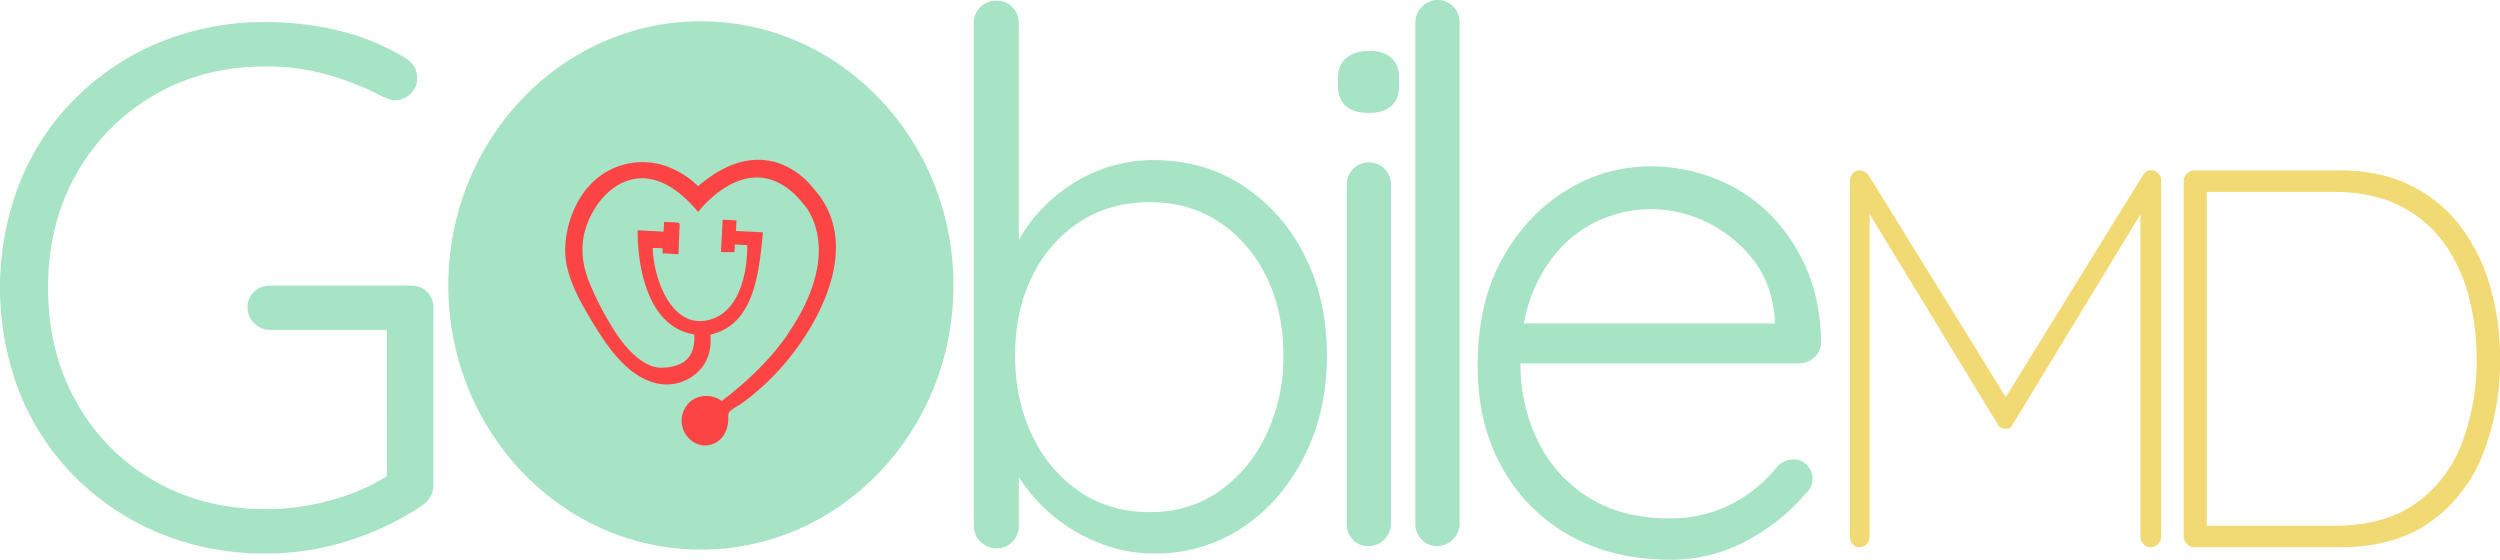 <svg id="Layer_1" data-name="Layer 1" xmlns="http://www.w3.org/2000/svg" viewBox="0 0 1092.22 244.52"><defs><style>.cls-1{fill:#a7e3c5;}.cls-2{fill:#f1da73;}.cls-3{fill:#fc4445;stroke:#fc4445;stroke-miterlimit:10;}</style></defs><ellipse class="cls-1" cx="306.21" cy="124.71" rx="110.34" ry="115.41"/><path class="cls-1" d="M1005.9,483.48a120,120,0,0,1-46.21-8.7,113.06,113.06,0,0,1-36.87-24.35,109.79,109.79,0,0,1-24.48-36.91,126.65,126.65,0,0,1,0-92.21,109.89,109.89,0,0,1,24.48-36.91,113.06,113.06,0,0,1,36.87-24.35,120,120,0,0,1,46.21-8.7,132.09,132.09,0,0,1,32.85,4,100.87,100.87,0,0,1,28.66,12.09,11.14,11.14,0,0,1,3.38,3.71,9.72,9.72,0,0,1,1.13,4.67,8.91,8.91,0,0,1-3.06,6.93,9.41,9.41,0,0,1-6.28,2.74,8.2,8.2,0,0,1-2.9-.48c-.86-.32-1.83-.69-2.9-1.13A123.93,123.93,0,0,0,1033,274.4a97.43,97.43,0,0,0-27.05-3.71q-27.71,0-49.27,12.74a91.33,91.33,0,0,0-33.81,34.5q-12.24,21.75-12.24,49.49t12.24,49.65a89.84,89.84,0,0,0,33.81,34.49q21.57,12.58,49.27,12.58A105.71,105.71,0,0,0,1035,460a89.72,89.72,0,0,0,25.28-11.29l-1.61,6.77V381.28l4.83,4.51h-55.71a9.63,9.63,0,0,1-7.08-2.9,9.29,9.29,0,0,1-2.9-6.77,9,9,0,0,1,2.9-7.09,10.26,10.26,0,0,1,7.08-2.58H1069a9.76,9.76,0,0,1,7.24,2.74,9.43,9.43,0,0,1,2.74,6.93v77.7a9.62,9.62,0,0,1-1.29,4.84,12.13,12.13,0,0,1-3.54,3.86,127.73,127.73,0,0,1-32,15.32A117.75,117.75,0,0,1,1005.9,483.48Z" transform="translate(-889.65 -241.68)"/><path class="cls-1" d="M1393.66,311.64q21.9,0,38.8,11a78,78,0,0,1,26.89,30.15q10,19.19,10,44.33,0,24.5-10,44.17t-27,30.95A68,68,0,0,1,1394,483.48a64.21,64.21,0,0,1-21.41-3.55,74.23,74.23,0,0,1-43.64-40.62l5.8-4.51v36.43a10,10,0,0,1-2.74,7.09,9.08,9.08,0,0,1-6.92,2.9,9.89,9.89,0,0,1-10-10V251.67a9.62,9.62,0,0,1,10-9.67,9.11,9.11,0,0,1,6.92,2.9,9.59,9.59,0,0,1,2.74,6.77v108l-4.51-2.58a60,60,0,0,1,9.5-18.22,71.38,71.38,0,0,1,14.65-14.34,67.59,67.59,0,0,1,18.36-9.52A64.88,64.88,0,0,1,1393.66,311.64ZM1392.05,330q-17.38,0-30.59,8.54a58.77,58.77,0,0,0-20.77,23.7q-7.57,15.15-7.57,34.82,0,19.34,7.57,35a60.36,60.36,0,0,0,20.77,24.5q13.2,8.87,30.59,8.87,17.07,0,30.11-9a62.34,62.34,0,0,0,20.61-24.66,78.61,78.61,0,0,0,7.57-34.66q0-19.66-7.57-34.82a59.39,59.39,0,0,0-20.61-23.7Q1409.11,330,1392.05,330Z" transform="translate(-889.65 -241.68)"/><path class="cls-1" d="M1487.7,291c-4.51,0-7.89-1-10.15-3.06s-3.38-5-3.38-8.86v-3.23q0-5.81,3.71-8.86t10.14-3.07q6.11,0,9.5,3.07t3.38,8.86v3.23q0,5.79-3.38,8.86C1495.26,290,1492,291,1487.7,291Zm9.66,179.58a9.91,9.91,0,0,1-9.66,9.68,9,9,0,0,1-7.09-2.9,9.89,9.89,0,0,1-2.57-6.78V322.28a9.56,9.56,0,0,1,2.73-6.77,9.72,9.72,0,0,1,13.85,0,9.57,9.57,0,0,1,2.74,6.77Z" transform="translate(-889.65 -241.68)"/><path class="cls-1" d="M1527.33,470.58a9.91,9.91,0,0,1-9.67,9.68,9.11,9.11,0,0,1-6.92-2.9,9.57,9.57,0,0,1-2.74-6.78V251.35a9.91,9.91,0,0,1,9.66-9.67,9.11,9.11,0,0,1,6.93,2.9,9.57,9.57,0,0,1,2.74,6.77Z" transform="translate(-889.65 -241.68)"/><path class="cls-1" d="M1619.31,486.2q-25.12,0-44-10.64a75.89,75.89,0,0,1-29.46-29.66q-10.64-19-10.63-44.49,0-27.41,10.79-46.75t28-29.83a69.23,69.23,0,0,1,36.55-10.47,78,78,0,0,1,27.54,5,69.15,69.15,0,0,1,23.66,14.83,76.66,76.66,0,0,1,16.75,24q6.43,14.19,6.76,32.89a8.75,8.75,0,0,1-2.9,6.61,9.5,9.5,0,0,1-6.76,2.74H1546.53L1542.67,383h126.55L1665,386.9v-6.45q-1.3-15.15-9.67-25.63a57.25,57.25,0,0,0-20.12-16.12,56.29,56.29,0,0,0-24.64-5.64,55.31,55.31,0,0,0-19.8,3.86A52.1,52.1,0,0,0,1572.45,349a62.3,62.3,0,0,0-13.36,21q-5.16,12.73-5.15,30.15a76,76,0,0,0,7.73,34.49,59.71,59.71,0,0,0,22.21,24.51q14.49,9,35.11,9a58.94,58.94,0,0,0,20-3.22,58.25,58.25,0,0,0,15.94-8.54,63.19,63.19,0,0,0,11.43-11.13,10,10,0,0,1,6.77-2.9,7.82,7.82,0,0,1,6,2.58,8.29,8.29,0,0,1,2.42,5.8,8.88,8.88,0,0,1-3.22,6.77,86.73,86.73,0,0,1-25.12,20.15A68.69,68.69,0,0,1,1619.31,486.2Z" transform="translate(-889.65 -241.68)"/><path class="cls-2" d="M1701.87,316.12a5.43,5.43,0,0,1,2.16.47,5,5,0,0,1,2,1.65l62.07,100.44h-4.32l62.07-100.44q1.73-2.58,4.11-2.12a4.31,4.31,0,0,1,2.81,1.53,4.82,4.82,0,0,1,1.08,3.18V476.07a4.53,4.53,0,0,1-1.4,3.29,4.34,4.34,0,0,1-3.14,1.41,4.21,4.21,0,0,1-3.24-1.41,4.67,4.67,0,0,1-1.3-3.29V331.41h2.38l-58.18,95.73a3.24,3.24,0,0,1-1.19,1.42,3.47,3.47,0,0,1-1.84.47,4.74,4.74,0,0,1-2.06-.47,2.93,2.93,0,0,1-1.4-1.42L1703,329.53h3.46V476.07a4.67,4.67,0,0,1-1.3,3.29,4,4,0,0,1-3,1.41,3.9,3.9,0,0,1-3.13-1.41,4.9,4.9,0,0,1-1.19-3.29V320.83a5.44,5.44,0,0,1,1.08-3.18A3.52,3.52,0,0,1,1701.87,316.12Z" transform="translate(-889.65 -241.68)"/><path class="cls-2" d="M1911.51,316.12q18.21,0,31.54,6.71a60.81,60.81,0,0,1,22,18.34,80.36,80.36,0,0,1,12.74,26.47,114.31,114.31,0,0,1,4.12,30.81,111.35,111.35,0,0,1-7.4,41.28,65.62,65.62,0,0,1-22.92,29.87q-15.54,11.17-40,11.17h-63.08a4.72,4.72,0,0,1-3.39-1.41,4.44,4.44,0,0,1-1.46-3.29V320.83a4.44,4.44,0,0,1,1.46-3.29,4.69,4.69,0,0,1,3.39-1.42Zm-2.42,155.25q22.32,0,36-9.77a56.6,56.6,0,0,0,20.13-26.34,101,101,0,0,0,6.43-36.81,106.46,106.46,0,0,0-3.51-27.52,69.56,69.56,0,0,0-11-23.41,52.7,52.7,0,0,0-19.41-16.11q-11.9-5.88-28.63-5.88h-56.77l1.45-1.88V473.48l-1.45-2.11Z" transform="translate(-889.65 -241.68)"/><path class="cls-3" d="M1193.43,387.35c-25.84-3.65-24.69-44.54-24.69-44.54l11.28.59.23-4.25s5,.21,5.53.29.2,2.32.2,2.32l-.38,10.44-6-.32s.11-2,.11-2.11a21.39,21.39,0,0,0-5.41-.18c.33,14.47,8.55,36.4,25,32.39,18.57-4.54,17.3-33.67,17.3-33.67l-6.36-.33-.18,3.36h-3.6l-1.31-.07.69-13.08,5.06.26-.24,4.59,11.75.61c-1.84,20.68-5,40-22.91,43.84a40.56,40.56,0,0,1,.08,4.48,18.52,18.52,0,0,1-3.39,9.6A19.19,19.19,0,0,1,1178.5,409c-6.13-.82-11.72-4.35-16.26-8.86-6.22-6.16-11-14-15.5-21.64-3.61-6.2-6.83-12.35-8.65-19.41-3-11.72,1.12-26.35,8.68-35.14a30.87,30.87,0,0,1,36.93-7.89,35.8,35.8,0,0,1,10.92,7.67c30.7-26.78,50.06.64,50.06.64,20.71,22.79,4.17,56-12.39,75.6a107.53,107.53,0,0,1-18.83,17.52c-1.55,1.12-4,2.13-5.28,3.57s-.74,2.37-.88,4.45c-.26,3.76-1.86,7.17-5,9-8.48,5-18.1-5.36-12.86-14.42,3.26-5.63,10.8-6.36,15.52-2.6,21.64-16.25,30.09-30.86,30.09-30.86,24.33-36.3,6.5-55.53,6.5-55.53-22.87-29.19-46.89,2.42-46.89,2.42-7.55-9-18.35-17.1-30.17-13.63-8.26,2.42-14.69,9.72-18.18,18-4.11,9.71-3.26,19.09.84,28.57a133.73,133.73,0,0,0,10.66,20.21c.43.65.87,1.31,1.32,2,3.59,5.14,8.06,10.08,13.47,12.71a13.09,13.09,0,0,0,5.79,1.45C1188.44,402.69,1194.21,398.29,1193.43,387.35Z" transform="translate(-889.65 -241.68)"/></svg>